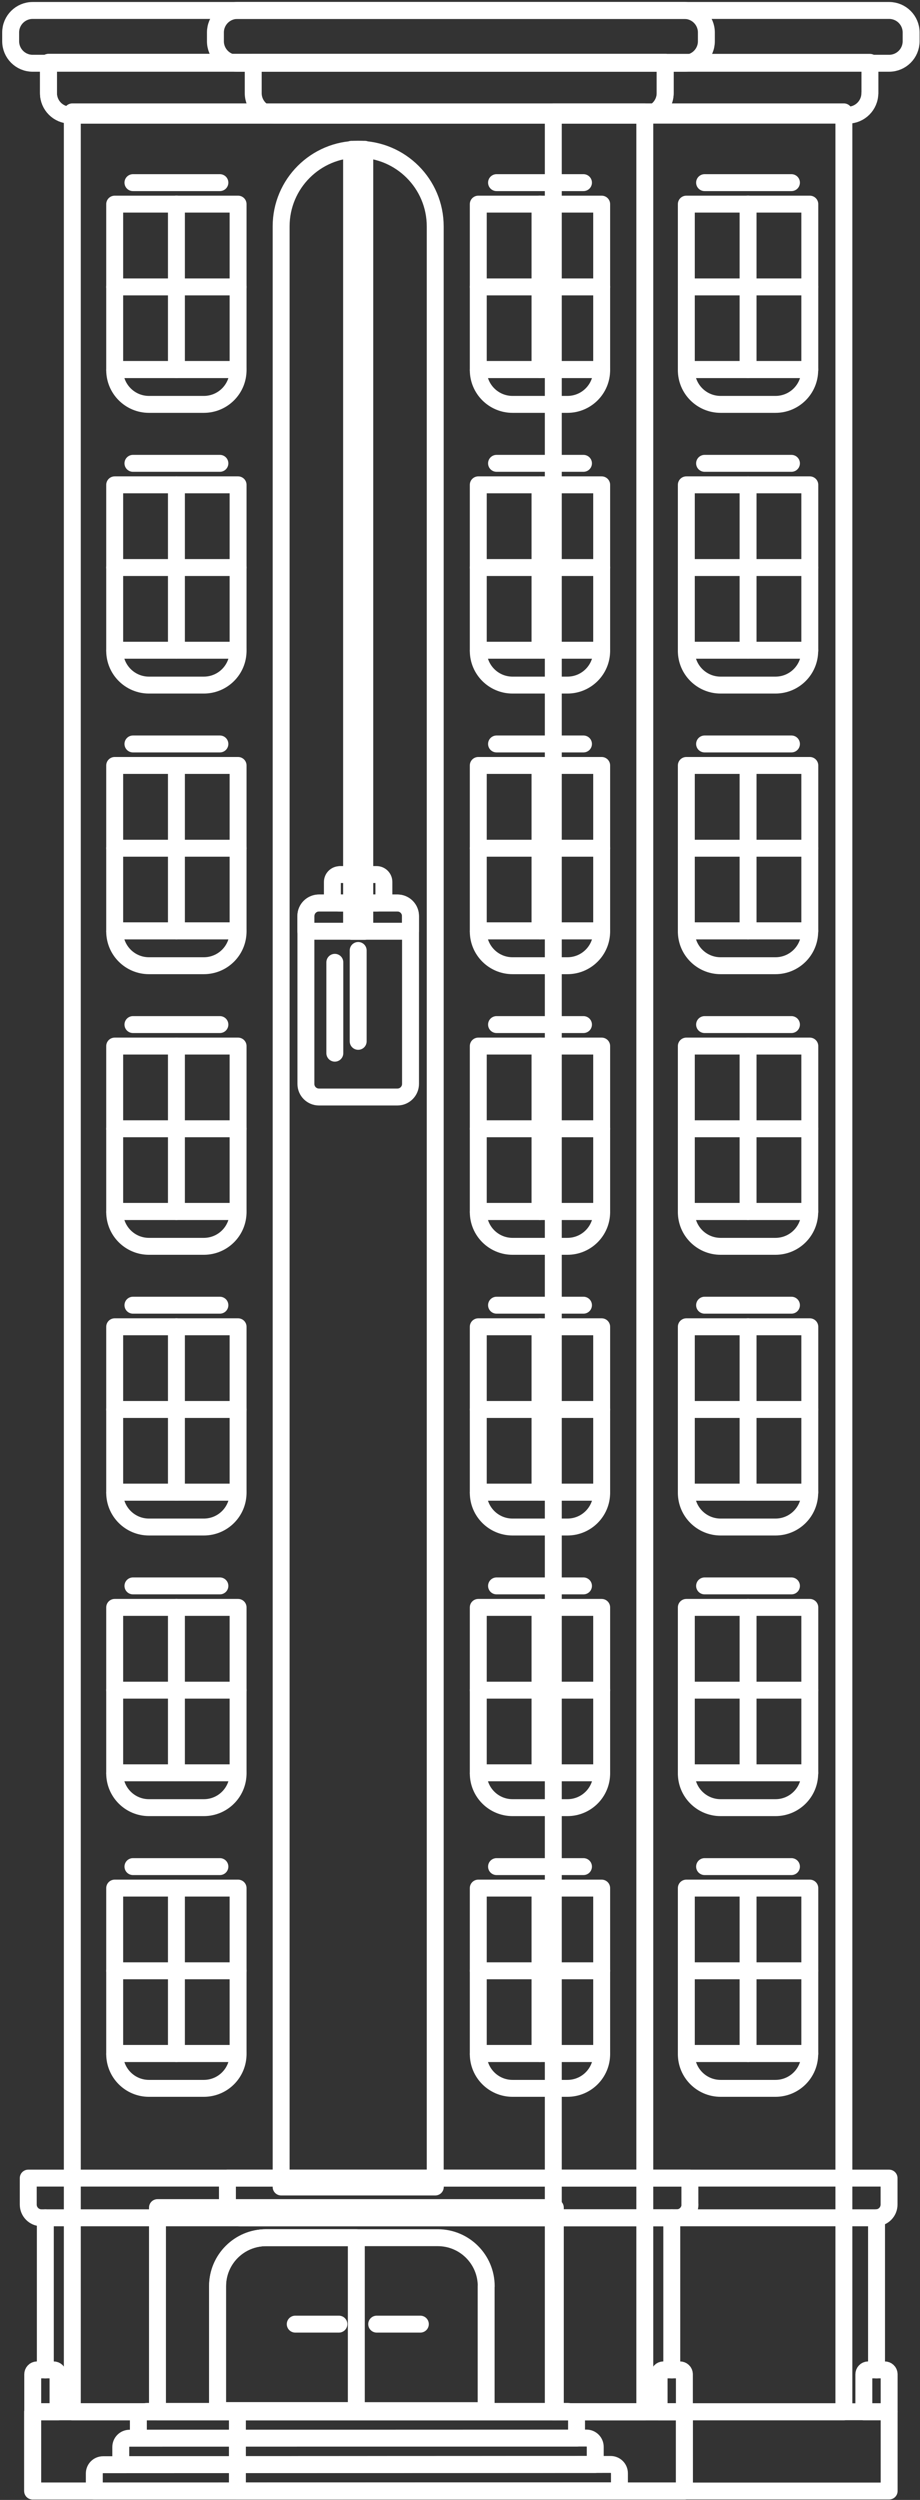<svg width="88" height="239" viewBox="0 0 88 239" fill="none" xmlns="http://www.w3.org/2000/svg">
<rect x="0" y="0" width="88" height="239" fill="#333333" stroke="none"/>
<path d="M85.048 230.57H22.708V238.15H85.048V230.57Z" stroke="white" stroke-width="1.618" stroke-linecap="round" stroke-linejoin="round"/>
<path d="M80.72 10.695H52.924V230.576H80.72V10.695Z" stroke="white" stroke-width="1.618" stroke-linecap="round" stroke-linejoin="round"/>
<path d="M61.677 10.695H6.917V230.576H61.677V10.695Z" stroke="white" stroke-width="1.618" stroke-linecap="round" stroke-linejoin="round"/>
<path d="M65.463 230.57H3.123V238.15H65.463V230.57Z" stroke="white" stroke-width="1.618" stroke-linecap="round" stroke-linejoin="round"/>
<path d="M65.463 230.57H3.123V238.15H65.463V230.57Z" stroke="white" stroke-width="1.618" stroke-linecap="round" stroke-linejoin="round"/>
<path d="M63.626 8.906C63.626 10.07 62.68 11.009 61.523 11.009H6.739C5.574 11.009 4.636 10.07 4.636 8.906V5.961H63.626V8.906Z" stroke="white" stroke-width="1.618" stroke-linecap="round" stroke-linejoin="round"/>
<path d="M83.203 8.906C83.203 10.07 82.257 11.009 81.1 11.009H26.324C25.159 11.009 24.221 10.07 24.221 8.906V5.961H83.211V8.906H83.203Z" stroke="white" stroke-width="1.618" stroke-linecap="round" stroke-linejoin="round"/>
<path d="M22.708 1H85.048C86.213 1 87.151 1.946 87.151 3.103V3.945C87.151 5.11 86.204 6.048 85.048 6.048H22.708C21.543 6.048 20.605 5.102 20.605 3.945V3.103C20.605 1.938 21.551 1 22.708 1Z" stroke="white" stroke-width="1.618" stroke-linecap="round" stroke-linejoin="round"/>
<path d="M53.118 211.055H15.063V230.567H53.118V211.055Z" stroke="white" stroke-width="1.618" stroke-linecap="round" stroke-linejoin="round"/>
<path d="M46.508 218.565C46.508 216.009 44.437 213.93 41.872 213.93H25.442C22.886 213.93 20.807 216.001 20.807 218.565V230.465H46.5V218.565H46.508Z" stroke="white" stroke-width="1.618" stroke-linecap="round" stroke-linejoin="round"/>
<path d="M34.083 213.93H25.451C22.895 213.93 20.815 216.001 20.815 218.565V230.465H34.083V213.93Z" stroke="white" stroke-width="1.618" stroke-linecap="round" stroke-linejoin="round"/>
<path d="M55.148 233.095H13.235V231.38C13.235 230.911 13.616 230.539 14.077 230.539H54.307C54.776 230.539 55.148 230.919 55.148 231.38V233.095Z" stroke="white" stroke-width="1.618" stroke-linecap="round" stroke-linejoin="round"/>
<path d="M56.936 235.61L11.553 235.626V233.943C11.553 233.482 11.925 233.102 12.394 233.102L56.095 233.086C56.564 233.086 56.936 233.466 56.936 233.927V235.61Z" stroke="white" stroke-width="1.618" stroke-linecap="round" stroke-linejoin="round"/>
<path d="M59.25 238.133L9.021 238.158V236.475C9.021 236.006 9.393 235.634 9.862 235.634L58.409 235.609C58.87 235.609 59.25 235.982 59.25 236.451V238.133Z" stroke="white" stroke-width="1.618" stroke-linecap="round" stroke-linejoin="round"/>
<path d="M65.463 226.991C65.463 226.756 65.277 226.57 65.042 226.57H63.465C63.23 226.57 63.044 226.756 63.044 226.991V230.575H65.463V226.991Z" stroke="white" stroke-width="1.618" stroke-linecap="round" stroke-linejoin="round"/>
<path d="M5.55 226.991C5.55 226.756 5.364 226.57 5.129 226.57H3.552C3.317 226.57 3.131 226.756 3.131 226.991V230.575H5.55V226.991Z" stroke="white" stroke-width="1.618" stroke-linecap="round" stroke-linejoin="round"/>
<path d="M85.048 226.991C85.048 226.756 84.862 226.57 84.627 226.57H83.05C82.815 226.57 82.629 226.756 82.629 226.991V230.575H85.048V226.991Z" stroke="white" stroke-width="1.618" stroke-linecap="round" stroke-linejoin="round"/>
<path d="M85.04 210.766C85.04 211.462 84.474 212.028 83.778 212.028H23.016C22.32 212.028 21.754 211.462 21.754 210.766V208.234H85.04V210.766Z" stroke="white" stroke-width="1.618" stroke-linecap="round" stroke-linejoin="round"/>
<path d="M63.626 8.906C63.626 10.07 62.68 11.009 61.523 11.009H6.739C5.574 11.009 4.636 10.07 4.636 8.906V5.961H63.626V8.906Z" stroke="white" stroke-width="1.618" stroke-linecap="round" stroke-linejoin="round"/>
<path d="M3.123 1H65.463C66.628 1 67.566 1.946 67.566 3.103V3.945C67.566 5.11 66.62 6.048 65.463 6.048H3.123C1.958 6.048 1.02 5.102 1.02 3.945V3.103C1.02 1.938 1.966 1 3.123 1Z" stroke="white" stroke-width="1.618" stroke-linecap="round" stroke-linejoin="round"/>
<path d="M4.336 226.569V212.031" stroke="white" stroke-width="1.618" stroke-linecap="round" stroke-linejoin="round"/>
<path d="M64.257 226.569V212.031" stroke="white" stroke-width="1.618" stroke-linecap="round" stroke-linejoin="round"/>
<path d="M83.843 226.569V212.031" stroke="white" stroke-width="1.618" stroke-linecap="round" stroke-linejoin="round"/>
<path d="M41.638 209.083H26.891V21.643C26.891 17.574 30.191 14.273 34.26 14.273C38.33 14.273 41.63 17.574 41.63 21.643V209.083H41.638Z" stroke="white" stroke-width="1.618" stroke-linecap="round" stroke-linejoin="round"/>
<path d="M34.892 14.273H33.63V89.039H34.892V14.273Z" stroke="white" stroke-width="1.618" stroke-linecap="round" stroke-linejoin="round"/>
<path d="M32.505 83.609H36.016C36.404 83.609 36.72 83.925 36.72 84.313V85.624C36.72 86.012 36.404 86.336 36.008 86.336H32.497C32.108 86.336 31.793 86.02 31.793 85.632V84.321C31.793 83.933 32.108 83.618 32.497 83.618L32.505 83.609Z" stroke="white" stroke-width="1.618" stroke-linecap="round" stroke-linejoin="round"/>
<path d="M30.515 86.328H38.022C38.71 86.328 39.268 86.886 39.268 87.574V103.624C39.268 104.312 38.71 104.878 38.014 104.878H30.507C29.819 104.878 29.261 104.32 29.261 103.632V87.582C29.261 86.894 29.819 86.328 30.515 86.328Z" stroke="white" stroke-width="1.618" stroke-linecap="round" stroke-linejoin="round"/>
<path d="M38.014 86.328H30.507C29.811 86.328 29.253 86.886 29.253 87.574V89.03H39.26V87.574C39.26 86.886 38.702 86.328 38.006 86.328H38.014Z" stroke="white" stroke-width="1.618" stroke-linecap="round" stroke-linejoin="round"/>
<path d="M32.027 92V100.688" stroke="white" stroke-width="1.618" stroke-linecap="round" stroke-linejoin="round"/>
<path d="M34.261 90.867V99.556" stroke="white" stroke-width="1.618" stroke-linecap="round" stroke-linejoin="round"/>
<path d="M36.032 222.195H40.207" stroke="white" stroke-width="1.618" stroke-linecap="round" stroke-linejoin="round"/>
<path d="M28.241 222.195H32.416" stroke="white" stroke-width="1.618" stroke-linecap="round" stroke-linejoin="round"/>
<path d="M22.773 19.516H10.97V35.331H22.773V19.516Z" stroke="white" stroke-width="1.618" stroke-linecap="round" stroke-linejoin="round"/>
<path d="M10.978 35.328C10.978 35.328 10.97 35.369 10.97 35.385C10.97 37.197 12.442 38.661 14.246 38.661H19.496C21.308 38.661 22.773 37.197 22.773 35.385C22.773 35.369 22.773 35.352 22.773 35.328H10.986H10.978Z" stroke="white" stroke-width="1.618" stroke-linecap="round" stroke-linejoin="round"/>
<path d="M16.875 19.516V35.331" stroke="white" stroke-width="1.618" stroke-linecap="round" stroke-linejoin="round"/>
<path d="M10.97 27.43H22.781" stroke="white" stroke-width="1.618" stroke-linecap="round" stroke-linejoin="round"/>
<path d="M12.717 17.461H21.033" stroke="white" stroke-width="1.618" stroke-linecap="round" stroke-linejoin="round"/>
<path d="M57.551 19.516H45.748V35.331H57.551V19.516Z" stroke="white" stroke-width="1.618" stroke-linecap="round" stroke-linejoin="round"/>
<path d="M45.756 35.328C45.756 35.328 45.748 35.369 45.748 35.385C45.748 37.197 47.22 38.661 49.024 38.661H54.275C56.087 38.661 57.551 37.197 57.551 35.385C57.551 35.369 57.551 35.352 57.551 35.328H45.764H45.756Z" stroke="white" stroke-width="1.618" stroke-linecap="round" stroke-linejoin="round"/>
<path d="M51.653 19.516V35.331" stroke="white" stroke-width="1.618" stroke-linecap="round" stroke-linejoin="round"/>
<path d="M45.748 27.43H57.559" stroke="white" stroke-width="1.618" stroke-linecap="round" stroke-linejoin="round"/>
<path d="M47.495 17.461H55.811" stroke="white" stroke-width="1.618" stroke-linecap="round" stroke-linejoin="round"/>
<path d="M22.773 46.352H10.97V62.167H22.773V46.352Z" stroke="white" stroke-width="1.618" stroke-linecap="round" stroke-linejoin="round"/>
<path d="M10.978 62.164C10.978 62.164 10.97 62.205 10.97 62.221C10.97 64.033 12.442 65.497 14.246 65.497H19.496C21.308 65.497 22.773 64.033 22.773 62.221C22.773 62.205 22.773 62.188 22.773 62.164H10.986H10.978Z" stroke="white" stroke-width="1.618" stroke-linecap="round" stroke-linejoin="round"/>
<path d="M16.875 46.352V62.167" stroke="white" stroke-width="1.618" stroke-linecap="round" stroke-linejoin="round"/>
<path d="M10.97 54.258H22.781" stroke="white" stroke-width="1.618" stroke-linecap="round" stroke-linejoin="round"/>
<path d="M12.717 44.297H21.033" stroke="white" stroke-width="1.618" stroke-linecap="round" stroke-linejoin="round"/>
<path d="M57.551 46.352H45.748V62.167H57.551V46.352Z" stroke="white" stroke-width="1.618" stroke-linecap="round" stroke-linejoin="round"/>
<path d="M45.756 62.164C45.756 62.164 45.748 62.205 45.748 62.221C45.748 64.033 47.22 65.497 49.024 65.497H54.275C56.087 65.497 57.551 64.033 57.551 62.221C57.551 62.205 57.551 62.188 57.551 62.164H45.764H45.756Z" stroke="white" stroke-width="1.618" stroke-linecap="round" stroke-linejoin="round"/>
<path d="M51.653 46.352V62.167" stroke="white" stroke-width="1.618" stroke-linecap="round" stroke-linejoin="round"/>
<path d="M45.748 54.258H57.559" stroke="white" stroke-width="1.618" stroke-linecap="round" stroke-linejoin="round"/>
<path d="M47.495 44.297H55.811" stroke="white" stroke-width="1.618" stroke-linecap="round" stroke-linejoin="round"/>
<path d="M22.773 73.18H10.97V88.995H22.773V73.18Z" stroke="white" stroke-width="1.618" stroke-linecap="round" stroke-linejoin="round"/>
<path d="M10.978 88.992C10.978 88.992 10.97 89.033 10.97 89.049C10.97 90.861 12.442 92.325 14.246 92.325H19.496C21.308 92.325 22.773 90.861 22.773 89.049C22.773 89.033 22.773 89.016 22.773 88.992H10.986H10.978Z" stroke="white" stroke-width="1.618" stroke-linecap="round" stroke-linejoin="round"/>
<path d="M16.875 73.18V88.995" stroke="white" stroke-width="1.618" stroke-linecap="round" stroke-linejoin="round"/>
<path d="M10.97 81.094H22.781" stroke="white" stroke-width="1.618" stroke-linecap="round" stroke-linejoin="round"/>
<path d="M12.717 71.125H21.033" stroke="white" stroke-width="1.618" stroke-linecap="round" stroke-linejoin="round"/>
<path d="M57.551 73.18H45.748V88.995H57.551V73.18Z" stroke="white" stroke-width="1.618" stroke-linecap="round" stroke-linejoin="round"/>
<path d="M45.756 88.992C45.756 88.992 45.748 89.033 45.748 89.049C45.748 90.861 47.22 92.325 49.024 92.325H54.275C56.087 92.325 57.551 90.861 57.551 89.049C57.551 89.033 57.551 89.016 57.551 88.992H45.764H45.756Z" stroke="white" stroke-width="1.618" stroke-linecap="round" stroke-linejoin="round"/>
<path d="M51.653 73.18V88.995" stroke="white" stroke-width="1.618" stroke-linecap="round" stroke-linejoin="round"/>
<path d="M45.748 81.094H57.559" stroke="white" stroke-width="1.618" stroke-linecap="round" stroke-linejoin="round"/>
<path d="M47.495 71.125H55.811" stroke="white" stroke-width="1.618" stroke-linecap="round" stroke-linejoin="round"/>
<path d="M22.773 100.008H10.97V115.823H22.773V100.008Z" stroke="white" stroke-width="1.618" stroke-linecap="round" stroke-linejoin="round"/>
<path d="M10.978 115.82C10.978 115.82 10.97 115.861 10.97 115.877C10.97 117.689 12.442 119.153 14.246 119.153H19.496C21.308 119.153 22.773 117.689 22.773 115.877C22.773 115.861 22.773 115.845 22.773 115.82H10.986H10.978Z" stroke="white" stroke-width="1.618" stroke-linecap="round" stroke-linejoin="round"/>
<path d="M16.875 100.008V115.823" stroke="white" stroke-width="1.618" stroke-linecap="round" stroke-linejoin="round"/>
<path d="M10.97 107.914H22.781" stroke="white" stroke-width="1.618" stroke-linecap="round" stroke-linejoin="round"/>
<path d="M12.717 97.953H21.033" stroke="white" stroke-width="1.618" stroke-linecap="round" stroke-linejoin="round"/>
<path d="M57.551 100.008H45.748V115.823H57.551V100.008Z" stroke="white" stroke-width="1.618" stroke-linecap="round" stroke-linejoin="round"/>
<path d="M45.756 115.82C45.756 115.82 45.748 115.861 45.748 115.877C45.748 117.689 47.22 119.153 49.024 119.153H54.275C56.087 119.153 57.551 117.689 57.551 115.877C57.551 115.861 57.551 115.845 57.551 115.82H45.764H45.756Z" stroke="white" stroke-width="1.618" stroke-linecap="round" stroke-linejoin="round"/>
<path d="M51.653 100.008V115.823" stroke="white" stroke-width="1.618" stroke-linecap="round" stroke-linejoin="round"/>
<path d="M45.748 107.914H57.559" stroke="white" stroke-width="1.618" stroke-linecap="round" stroke-linejoin="round"/>
<path d="M47.495 97.953H55.811" stroke="white" stroke-width="1.618" stroke-linecap="round" stroke-linejoin="round"/>
<path d="M22.773 126.844H10.97V142.659H22.773V126.844Z" stroke="white" stroke-width="1.618" stroke-linecap="round" stroke-linejoin="round"/>
<path d="M10.978 142.656C10.978 142.656 10.97 142.697 10.97 142.713C10.97 144.525 12.442 145.989 14.246 145.989H19.496C21.308 145.989 22.773 144.525 22.773 142.713C22.773 142.697 22.773 142.672 22.773 142.656H10.986H10.978Z" stroke="white" stroke-width="1.618" stroke-linecap="round" stroke-linejoin="round"/>
<path d="M16.875 126.844V142.659" stroke="white" stroke-width="1.618" stroke-linecap="round" stroke-linejoin="round"/>
<path d="M10.97 134.75H22.781" stroke="white" stroke-width="1.618" stroke-linecap="round" stroke-linejoin="round"/>
<path d="M12.717 124.781H21.033" stroke="white" stroke-width="1.618" stroke-linecap="round" stroke-linejoin="round"/>
<path d="M57.551 126.844H45.748V142.659H57.551V126.844Z" stroke="white" stroke-width="1.618" stroke-linecap="round" stroke-linejoin="round"/>
<path d="M45.756 142.656C45.756 142.656 45.748 142.697 45.748 142.713C45.748 144.525 47.22 145.989 49.024 145.989H54.275C56.087 145.989 57.551 144.525 57.551 142.713C57.551 142.697 57.551 142.672 57.551 142.656H45.764H45.756Z" stroke="white" stroke-width="1.618" stroke-linecap="round" stroke-linejoin="round"/>
<path d="M51.653 126.844V142.659" stroke="white" stroke-width="1.618" stroke-linecap="round" stroke-linejoin="round"/>
<path d="M45.748 134.75H57.559" stroke="white" stroke-width="1.618" stroke-linecap="round" stroke-linejoin="round"/>
<path d="M47.495 124.781H55.811" stroke="white" stroke-width="1.618" stroke-linecap="round" stroke-linejoin="round"/>
<path d="M22.773 153.672H10.97V169.487H22.773V153.672Z" stroke="white" stroke-width="1.618" stroke-linecap="round" stroke-linejoin="round"/>
<path d="M10.978 169.484C10.978 169.484 10.97 169.525 10.97 169.541C10.97 171.353 12.442 172.817 14.246 172.817H19.496C21.308 172.817 22.773 171.353 22.773 169.541C22.773 169.525 22.773 169.509 22.773 169.484H10.986H10.978Z" stroke="white" stroke-width="1.618" stroke-linecap="round" stroke-linejoin="round"/>
<path d="M16.875 153.672V169.487" stroke="white" stroke-width="1.618" stroke-linecap="round" stroke-linejoin="round"/>
<path d="M10.97 161.586H22.781" stroke="white" stroke-width="1.618" stroke-linecap="round" stroke-linejoin="round"/>
<path d="M12.717 151.617H21.033" stroke="white" stroke-width="1.618" stroke-linecap="round" stroke-linejoin="round"/>
<path d="M57.551 153.672H45.748V169.487H57.551V153.672Z" stroke="white" stroke-width="1.618" stroke-linecap="round" stroke-linejoin="round"/>
<path d="M45.756 169.484C45.756 169.484 45.748 169.525 45.748 169.541C45.748 171.353 47.22 172.817 49.024 172.817H54.275C56.087 172.817 57.551 171.353 57.551 169.541C57.551 169.525 57.551 169.509 57.551 169.484H45.764H45.756Z" stroke="white" stroke-width="1.618" stroke-linecap="round" stroke-linejoin="round"/>
<path d="M51.653 153.672V169.487" stroke="white" stroke-width="1.618" stroke-linecap="round" stroke-linejoin="round"/>
<path d="M45.748 161.586H57.559" stroke="white" stroke-width="1.618" stroke-linecap="round" stroke-linejoin="round"/>
<path d="M47.495 151.617H55.811" stroke="white" stroke-width="1.618" stroke-linecap="round" stroke-linejoin="round"/>
<path d="M22.773 180.508H10.97V196.323H22.773V180.508Z" stroke="white" stroke-width="1.618" stroke-linecap="round" stroke-linejoin="round"/>
<path d="M10.978 196.32C10.978 196.32 10.97 196.361 10.97 196.377C10.97 198.189 12.442 199.653 14.246 199.653H19.496C21.308 199.653 22.773 198.189 22.773 196.377C22.773 196.361 22.773 196.345 22.773 196.32H10.986H10.978Z" stroke="white" stroke-width="1.618" stroke-linecap="round" stroke-linejoin="round"/>
<path d="M16.875 180.508V196.323" stroke="white" stroke-width="1.618" stroke-linecap="round" stroke-linejoin="round"/>
<path d="M10.97 188.414H22.781" stroke="white" stroke-width="1.618" stroke-linecap="round" stroke-linejoin="round"/>
<path d="M12.717 178.453H21.033" stroke="white" stroke-width="1.618" stroke-linecap="round" stroke-linejoin="round"/>
<path d="M57.551 180.508H45.748V196.323H57.551V180.508Z" stroke="white" stroke-width="1.618" stroke-linecap="round" stroke-linejoin="round"/>
<path d="M45.756 196.32C45.756 196.32 45.748 196.361 45.748 196.377C45.748 198.189 47.22 199.653 49.024 199.653H54.275C56.087 199.653 57.551 198.189 57.551 196.377C57.551 196.361 57.551 196.345 57.551 196.32H45.764H45.756Z" stroke="white" stroke-width="1.618" stroke-linecap="round" stroke-linejoin="round"/>
<path d="M51.653 180.508V196.323" stroke="white" stroke-width="1.618" stroke-linecap="round" stroke-linejoin="round"/>
<path d="M45.748 188.414H57.559" stroke="white" stroke-width="1.618" stroke-linecap="round" stroke-linejoin="round"/>
<path d="M47.495 178.453H55.811" stroke="white" stroke-width="1.618" stroke-linecap="round" stroke-linejoin="round"/>
<path d="M77.46 19.516H65.648V35.331H77.46V19.516Z" stroke="white" stroke-width="1.618" stroke-linecap="round" stroke-linejoin="round"/>
<path d="M65.656 35.328C65.656 35.328 65.648 35.369 65.648 35.385C65.648 37.197 67.121 38.661 68.925 38.661H74.175C75.987 38.661 77.451 37.197 77.451 35.385C77.451 35.369 77.451 35.352 77.451 35.328H65.665H65.656Z" stroke="white" stroke-width="1.618" stroke-linecap="round" stroke-linejoin="round"/>
<path d="M71.554 19.516V35.331" stroke="white" stroke-width="1.618" stroke-linecap="round" stroke-linejoin="round"/>
<path d="M65.648 27.43H77.451" stroke="white" stroke-width="1.618" stroke-linecap="round" stroke-linejoin="round"/>
<path d="M67.395 17.461H75.704" stroke="white" stroke-width="1.618" stroke-linecap="round" stroke-linejoin="round"/>
<path d="M77.46 46.352H65.648V62.167H77.46V46.352Z" stroke="white" stroke-width="1.618" stroke-linecap="round" stroke-linejoin="round"/>
<path d="M65.656 62.164C65.656 62.164 65.648 62.205 65.648 62.221C65.648 64.033 67.121 65.497 68.925 65.497H74.175C75.987 65.497 77.451 64.033 77.451 62.221C77.451 62.205 77.451 62.188 77.451 62.164H65.665H65.656Z" stroke="white" stroke-width="1.618" stroke-linecap="round" stroke-linejoin="round"/>
<path d="M71.554 46.352V62.167" stroke="white" stroke-width="1.618" stroke-linecap="round" stroke-linejoin="round"/>
<path d="M65.648 54.258H77.451" stroke="white" stroke-width="1.618" stroke-linecap="round" stroke-linejoin="round"/>
<path d="M67.395 44.297H75.704" stroke="white" stroke-width="1.618" stroke-linecap="round" stroke-linejoin="round"/>
<path d="M77.46 73.18H65.648V88.995H77.46V73.18Z" stroke="white" stroke-width="1.618" stroke-linecap="round" stroke-linejoin="round"/>
<path d="M65.656 88.992C65.656 88.992 65.648 89.033 65.648 89.049C65.648 90.861 67.121 92.325 68.925 92.325H74.175C75.987 92.325 77.451 90.861 77.451 89.049C77.451 89.033 77.451 89.016 77.451 88.992H65.665H65.656Z" stroke="white" stroke-width="1.618" stroke-linecap="round" stroke-linejoin="round"/>
<path d="M71.554 73.18V88.995" stroke="white" stroke-width="1.618" stroke-linecap="round" stroke-linejoin="round"/>
<path d="M65.648 81.094H77.451" stroke="white" stroke-width="1.618" stroke-linecap="round" stroke-linejoin="round"/>
<path d="M67.395 71.125H75.704" stroke="white" stroke-width="1.618" stroke-linecap="round" stroke-linejoin="round"/>
<path d="M77.46 100.008H65.648V115.823H77.46V100.008Z" stroke="white" stroke-width="1.618" stroke-linecap="round" stroke-linejoin="round"/>
<path d="M65.656 115.82C65.656 115.82 65.648 115.861 65.648 115.877C65.648 117.689 67.121 119.153 68.925 119.153H74.175C75.987 119.153 77.451 117.689 77.451 115.877C77.451 115.861 77.451 115.845 77.451 115.82H65.665H65.656Z" stroke="white" stroke-width="1.618" stroke-linecap="round" stroke-linejoin="round"/>
<path d="M71.554 100.008V115.823" stroke="white" stroke-width="1.618" stroke-linecap="round" stroke-linejoin="round"/>
<path d="M65.648 107.914H77.451" stroke="white" stroke-width="1.618" stroke-linecap="round" stroke-linejoin="round"/>
<path d="M67.395 97.953H75.704" stroke="white" stroke-width="1.618" stroke-linecap="round" stroke-linejoin="round"/>
<path d="M77.46 126.844H65.648V142.659H77.46V126.844Z" stroke="white" stroke-width="1.618" stroke-linecap="round" stroke-linejoin="round"/>
<path d="M65.656 142.656C65.656 142.656 65.648 142.697 65.648 142.713C65.648 144.525 67.121 145.989 68.925 145.989H74.175C75.987 145.989 77.451 144.525 77.451 142.713C77.451 142.697 77.451 142.672 77.451 142.656H65.665H65.656Z" stroke="white" stroke-width="1.618" stroke-linecap="round" stroke-linejoin="round"/>
<path d="M71.554 126.844V142.659" stroke="white" stroke-width="1.618" stroke-linecap="round" stroke-linejoin="round"/>
<path d="M65.648 134.75H77.451" stroke="white" stroke-width="1.618" stroke-linecap="round" stroke-linejoin="round"/>
<path d="M67.395 124.781H75.704" stroke="white" stroke-width="1.618" stroke-linecap="round" stroke-linejoin="round"/>
<path d="M77.46 153.672H65.648V169.487H77.46V153.672Z" stroke="white" stroke-width="1.618" stroke-linecap="round" stroke-linejoin="round"/>
<path d="M65.656 169.484C65.656 169.484 65.648 169.525 65.648 169.541C65.648 171.353 67.121 172.817 68.925 172.817H74.175C75.987 172.817 77.451 171.353 77.451 169.541C77.451 169.525 77.451 169.509 77.451 169.484H65.665H65.656Z" stroke="white" stroke-width="1.618" stroke-linecap="round" stroke-linejoin="round"/>
<path d="M71.554 153.672V169.487" stroke="white" stroke-width="1.618" stroke-linecap="round" stroke-linejoin="round"/>
<path d="M65.648 161.586H77.451" stroke="white" stroke-width="1.618" stroke-linecap="round" stroke-linejoin="round"/>
<path d="M67.395 151.617H75.704" stroke="white" stroke-width="1.618" stroke-linecap="round" stroke-linejoin="round"/>
<path d="M77.46 180.508H65.648V196.323H77.46V180.508Z" stroke="white" stroke-width="1.618" stroke-linecap="round" stroke-linejoin="round"/>
<path d="M65.656 196.32C65.656 196.32 65.648 196.361 65.648 196.377C65.648 198.189 67.121 199.653 68.925 199.653H74.175C75.987 199.653 77.451 198.189 77.451 196.377C77.451 196.361 77.451 196.345 77.451 196.32H65.665H65.656Z" stroke="white" stroke-width="1.618" stroke-linecap="round" stroke-linejoin="round"/>
<path d="M71.554 180.508V196.323" stroke="white" stroke-width="1.618" stroke-linecap="round" stroke-linejoin="round"/>
<path d="M65.648 188.414H77.451" stroke="white" stroke-width="1.618" stroke-linecap="round" stroke-linejoin="round"/>
<path d="M67.395 178.453H75.704" stroke="white" stroke-width="1.618" stroke-linecap="round" stroke-linejoin="round"/>
<path d="M65.997 210.766C65.997 211.462 65.43 212.028 64.735 212.028H3.964C3.268 212.028 2.702 211.462 2.702 210.766V208.234H65.989V210.766H65.997Z" stroke="white" stroke-width="1.618" stroke-linecap="round" stroke-linejoin="round"/>
</svg>
